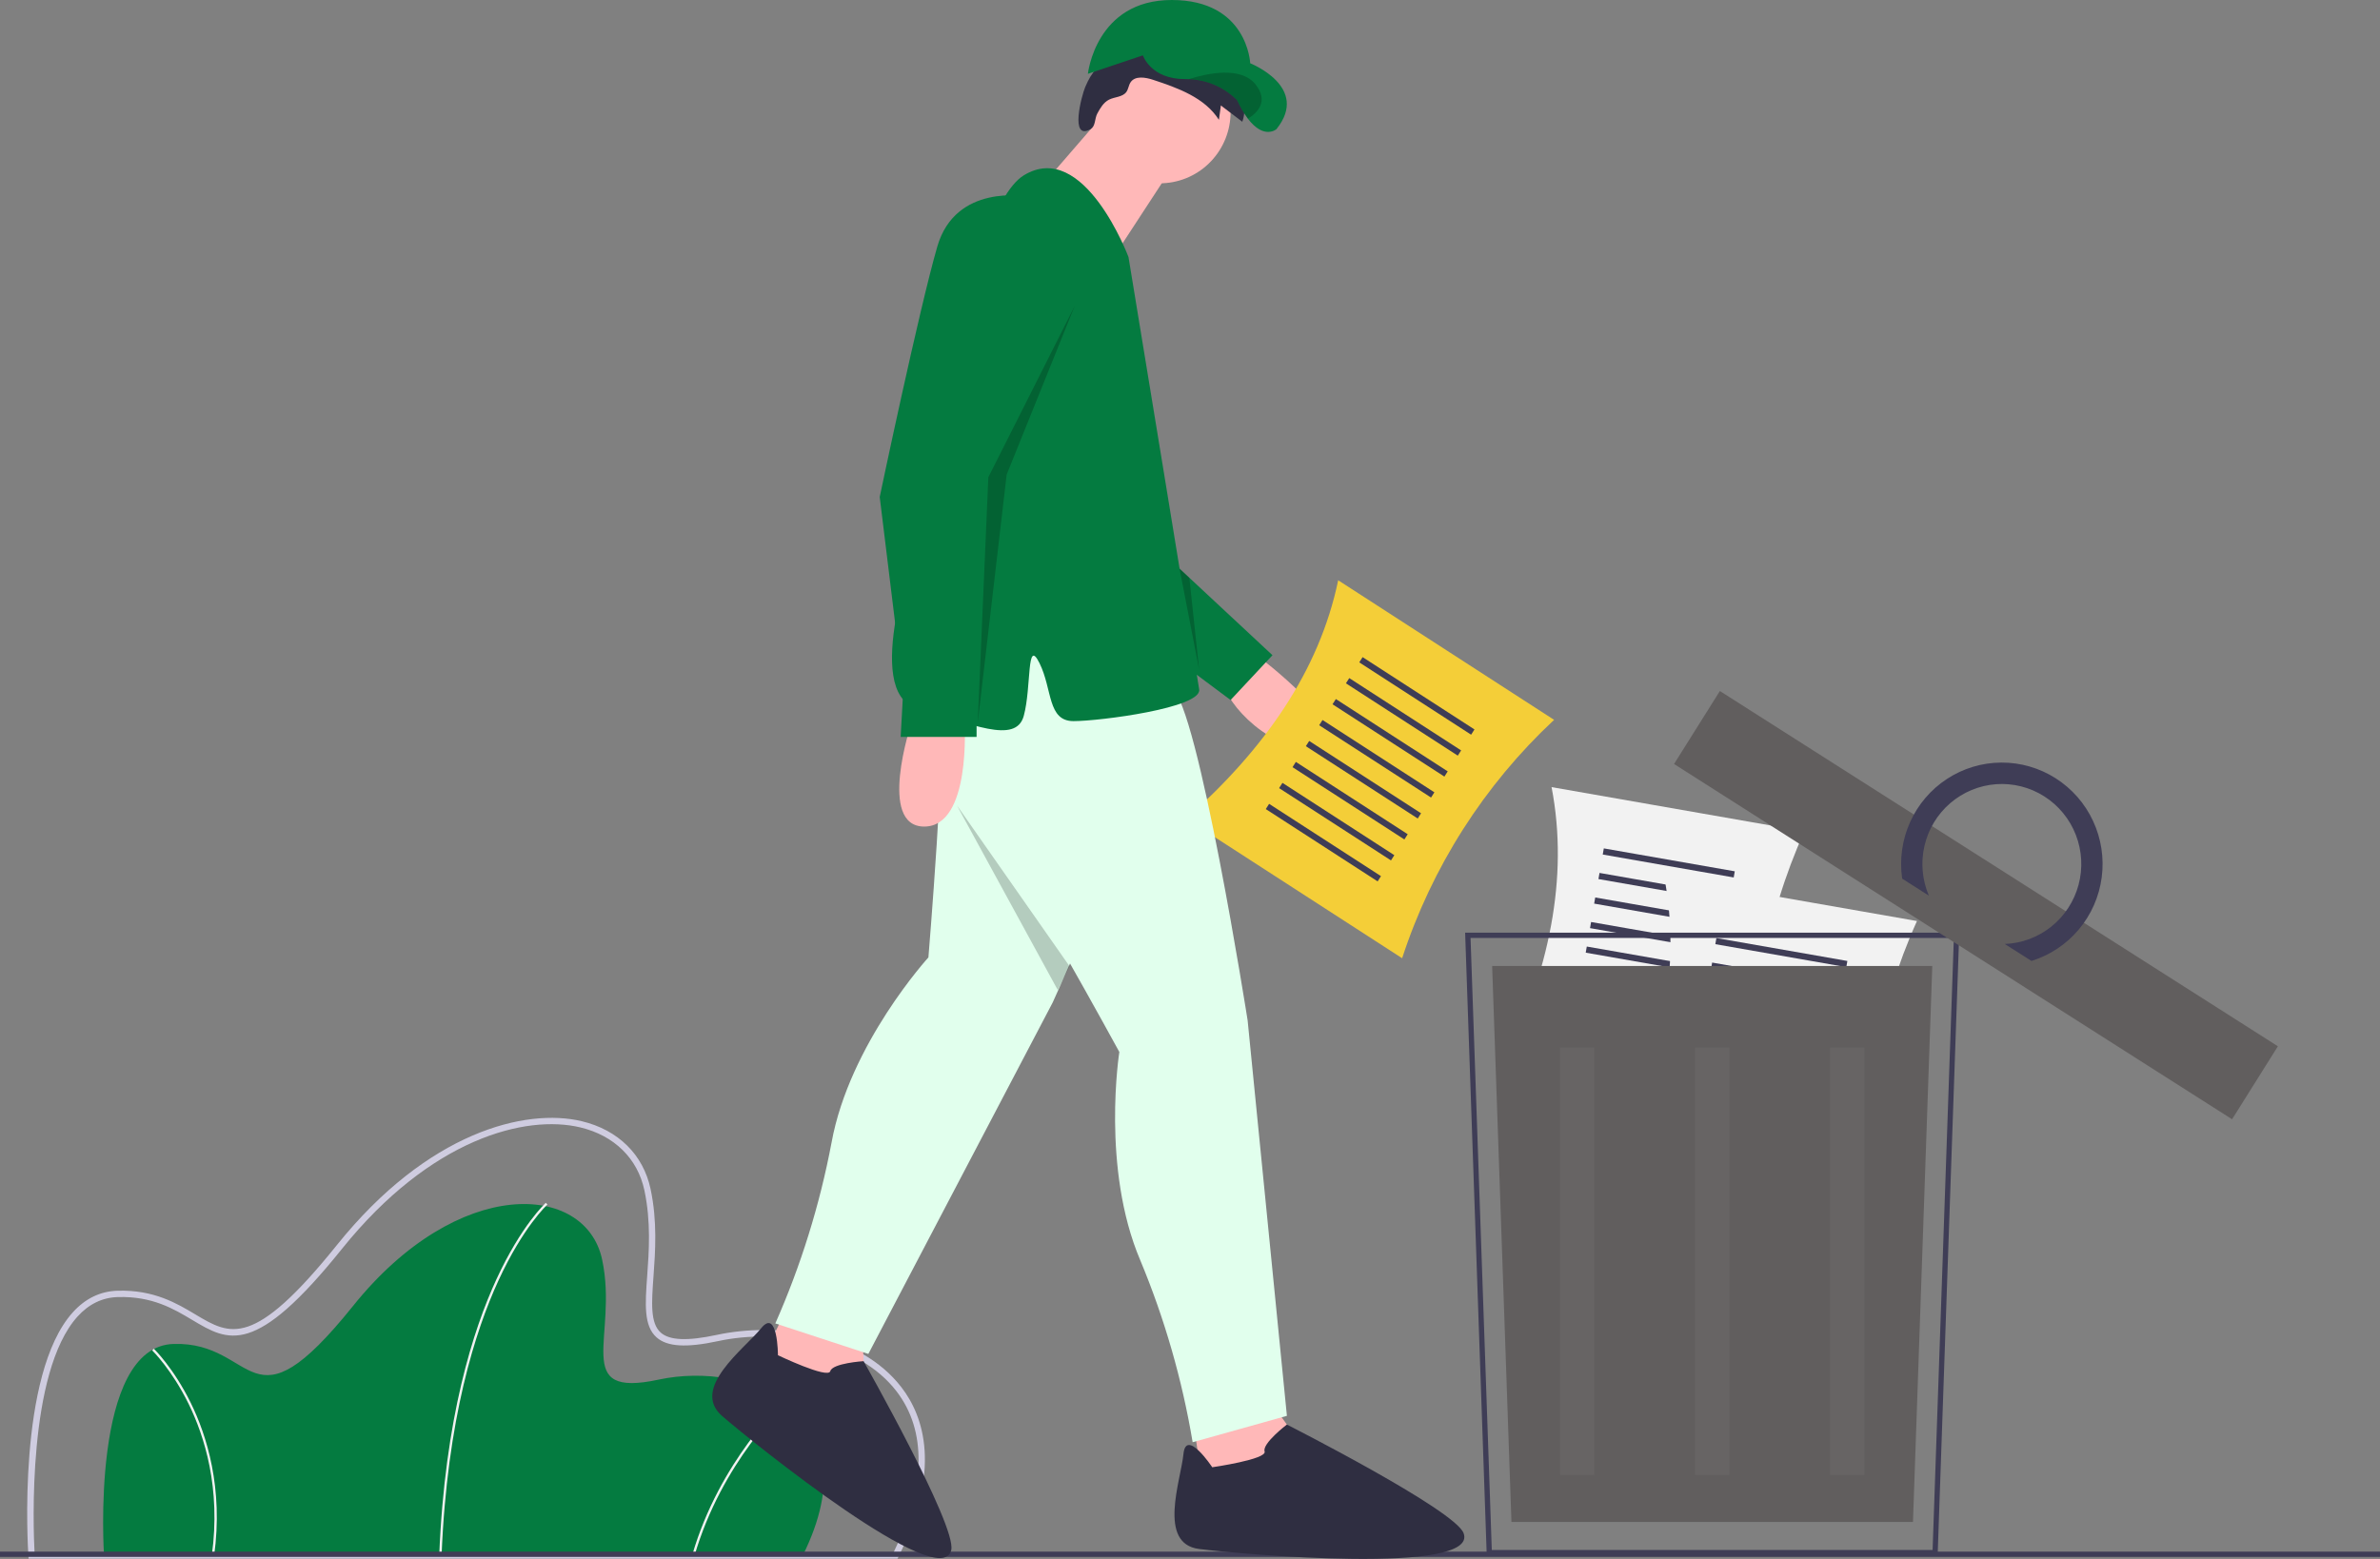 <svg width="145" height="95" viewBox="0 0 145 95" fill="none" xmlns="http://www.w3.org/2000/svg">
<rect x="0" y="0" width="145" height="95" fill="#808080" stroke="none"/>
<g clip-path="url(#clip0)">
<path d="M48.908 94.791H6.338C6.338 94.791 5.475 82.043 10.581 81.898C15.686 81.754 15.111 87.548 21.511 79.581C27.911 71.614 35.677 72.048 36.684 76.756C37.69 81.464 34.742 85.23 40.135 84.071C45.528 82.912 53.294 85.954 48.908 94.791Z" fill="#047B40"/>
<path d="M26.903 94.794L26.76 94.788C27.095 86.395 28.84 81.003 30.245 77.957C31.77 74.65 33.24 73.311 33.255 73.298L33.351 73.406C33.336 73.419 31.883 74.745 30.37 78.029C28.973 81.062 27.237 86.433 26.903 94.794Z" fill="#F2F2F2"/>
<path d="M42.31 94.811L42.172 94.771C43.834 89.023 47.749 85.394 47.789 85.358L47.885 85.466C47.846 85.501 43.961 89.104 42.31 94.811Z" fill="#F2F2F2"/>
<path d="M13.046 94.801L12.904 94.781C13.468 90.683 12.449 87.505 11.495 85.559C10.462 83.453 9.283 82.303 9.271 82.291L9.371 82.187C9.383 82.198 10.58 83.366 11.624 85.495C12.587 87.459 13.615 90.667 13.046 94.801Z" fill="#F2F2F2"/>
<path d="M54.681 94.985H1.742L1.73 94.804C1.7 94.355 1.024 83.756 4.434 79.974C5.196 79.129 6.114 78.685 7.163 78.655C9.385 78.591 10.782 79.43 11.908 80.103C14.032 81.372 15.434 82.21 20.534 75.861C26.059 68.983 32.02 67.503 35.447 68.326C37.661 68.858 39.187 70.36 39.634 72.449C40.057 74.427 39.922 76.285 39.814 77.778C39.698 79.376 39.606 80.638 40.258 81.21C40.802 81.687 41.887 81.73 43.674 81.346C47.307 80.565 52.378 81.233 54.923 84.545C56.292 86.327 57.371 89.566 54.734 94.878L54.681 94.985ZM2.104 94.597H54.443C56.407 90.582 56.469 87.19 54.618 84.783C52.284 81.744 47.386 80.945 43.754 81.725C41.813 82.142 40.657 82.073 40.005 81.502C39.209 80.803 39.306 79.456 39.43 77.75C39.537 76.281 39.669 74.454 39.258 72.531C38.844 70.594 37.422 69.199 35.358 68.703C32.04 67.906 26.246 69.367 20.833 76.105C15.524 82.714 13.925 81.758 11.712 80.436C10.572 79.755 9.277 78.982 7.174 79.042C6.234 79.069 5.408 79.47 4.719 80.234C1.654 83.633 2.029 93.164 2.104 94.597Z" fill="#CFCCE0"/>
<path d="M106.993 67.671L91.592 64.974C94.345 59.223 95.603 53.541 94.528 47.966L109.929 50.663C107.534 55.99 106.523 61.843 106.993 67.671Z" fill="#F2F2F2"/>
<path d="M105.69 53.097L97.711 51.7L97.646 52.074L105.625 53.471L105.69 53.097Z" fill="#3F3D56"/>
<path d="M105.428 54.593L97.449 53.195L97.385 53.569L105.364 54.966L105.428 54.593Z" fill="#3F3D56"/>
<path d="M105.166 56.088L97.188 54.691L97.123 55.065L105.102 56.462L105.166 56.088Z" fill="#3F3D56"/>
<path d="M104.914 57.583L96.936 56.186L96.871 56.559L104.85 57.957L104.914 57.583Z" fill="#3F3D56"/>
<path d="M104.653 59.078L96.674 57.681L96.609 58.055L104.588 59.452L104.653 59.078Z" fill="#3F3D56"/>
<path d="M104.397 60.573L96.418 59.176L96.353 59.55L104.332 60.947L104.397 60.573Z" fill="#3F3D56"/>
<path d="M104.135 62.069L96.156 60.671L96.092 61.045L104.071 62.442L104.135 62.069Z" fill="#3F3D56"/>
<path d="M103.883 63.564L95.904 62.166L95.84 62.54L103.819 63.938L103.883 63.564Z" fill="#3F3D56"/>
<path d="M113.854 73.134L98.453 70.437C101.206 64.686 102.464 59.004 101.389 53.429L116.79 56.126C114.395 61.453 113.385 67.306 113.854 73.134Z" fill="#F2F2F2"/>
<path d="M112.549 58.56L104.57 57.163L104.506 57.537L112.485 58.934L112.549 58.56Z" fill="#3F3D56"/>
<path d="M112.29 60.055L104.311 58.658L104.246 59.032L112.225 60.429L112.29 60.055Z" fill="#3F3D56"/>
<path d="M112.026 61.551L104.047 60.154L103.982 60.528L111.961 61.925L112.026 61.551Z" fill="#3F3D56"/>
<path d="M111.77 63.046L103.791 61.648L103.726 62.022L111.706 63.419L111.77 63.046Z" fill="#3F3D56"/>
<path d="M111.514 64.541L103.535 63.144L103.471 63.517L111.449 64.915L111.514 64.541Z" fill="#3F3D56"/>
<path d="M111.256 66.036L103.277 64.639L103.213 65.013L111.192 66.41L111.256 66.036Z" fill="#3F3D56"/>
<path d="M110.994 67.531L103.016 66.134L102.951 66.508L110.93 67.905L110.994 67.531Z" fill="#3F3D56"/>
<path d="M110.739 69.026L102.76 67.629L102.695 68.003L110.674 69.4L110.739 69.026Z" fill="#3F3D56"/>
<path d="M118.05 94.777H90.579L90.573 94.622L89.262 56.836H119.367L118.05 94.777ZM90.887 94.455H117.742L119.037 57.157H89.592L90.887 94.455Z" fill="#3F3D56"/>
<path d="M116.547 92.746H92.084L90.908 58.866H117.723L116.547 92.746Z" fill="#615E5E"/>
<g opacity="0.2">
<path opacity="0.2" d="M97.132 63.836H95.043V89.881H97.132V63.836Z" fill="white"/>
<path opacity="0.2" d="M105.361 63.836H103.271V89.881H105.361V63.836Z" fill="white"/>
<path opacity="0.2" d="M113.589 63.836H111.5V89.881H113.589V63.836Z" fill="white"/>
</g>
<path d="M104.782 42.11L101.99 46.557L135.988 68.207L138.779 63.759L104.782 42.11Z" fill="#615E5E"/>
<path d="M125.24 47.428C124.248 46.795 123.097 46.463 121.923 46.47C120.749 46.477 119.602 46.823 118.618 47.467C117.633 48.111 116.853 49.026 116.369 50.103C115.886 51.18 115.719 52.374 115.889 53.544L117.515 54.58C117.106 53.624 117.012 52.561 117.247 51.546C117.481 50.532 118.031 49.62 118.817 48.944C119.604 48.268 120.584 47.863 121.615 47.788C122.646 47.714 123.674 47.974 124.547 48.531C125.421 49.087 126.095 49.91 126.471 50.881C126.846 51.851 126.903 52.916 126.634 53.922C126.365 54.927 125.783 55.819 124.974 56.467C124.165 57.115 123.171 57.486 122.138 57.524L123.764 58.559C124.887 58.212 125.886 57.548 126.645 56.646C127.404 55.744 127.89 54.642 128.045 53.47C128.2 52.298 128.018 51.106 127.521 50.035C127.024 48.964 126.232 48.059 125.24 47.428V47.428Z" fill="#3F3D56"/>
<path d="M145 94.555H0V94.876H145V94.555Z" fill="#3F3D56"/>
<path d="M76.564 39.927C76.564 39.927 82.786 44.586 80.233 45.389C77.681 46.193 74.491 42.658 74.65 41.694C74.81 40.73 76.564 39.927 76.564 39.927Z" fill="#FFB8B8"/>
<path d="M71.145 33.982L77.525 39.927L74.973 42.658L70.666 39.445L71.145 33.982Z" fill="#047B40"/>
<path d="M85.424 58.394L72.269 49.889C77.022 45.664 80.371 40.919 81.528 35.361L94.683 43.867C90.423 47.84 87.237 52.839 85.424 58.394Z" fill="#F4CE38"/>
<path d="M89.831 44.451L83.016 40.045L82.812 40.364L89.627 44.771L89.831 44.451Z" fill="#3F3D56"/>
<path d="M89.018 45.729L82.203 41.322L82 41.641L88.815 46.048L89.018 45.729Z" fill="#3F3D56"/>
<path d="M88.202 47.006L81.387 42.599L81.183 42.918L87.999 47.325L88.202 47.006Z" fill="#3F3D56"/>
<path d="M87.389 48.283L80.574 43.876L80.371 44.195L87.186 48.602L87.389 48.283Z" fill="#3F3D56"/>
<path d="M86.577 49.56L79.762 45.153L79.558 45.472L86.374 49.879L86.577 49.56Z" fill="#3F3D56"/>
<path d="M85.764 50.837L78.949 46.43L78.746 46.75L85.561 51.156L85.764 50.837Z" fill="#3F3D56"/>
<path d="M84.948 52.114L78.133 47.707L77.929 48.027L84.745 52.433L84.948 52.114Z" fill="#3F3D56"/>
<path d="M84.135 53.391L77.32 48.985L77.117 49.304L83.932 53.711L84.135 53.391Z" fill="#3F3D56"/>
<path d="M48.359 78.796L45.938 83.926L52.71 85.559L52.522 80.613L48.359 78.796Z" fill="#FFB8B8"/>
<path d="M72.58 85.718L73.378 91.341L79.918 88.931L77.046 84.915L72.58 85.718Z" fill="#FFB8B8"/>
<path d="M58.095 32.762C58.095 32.762 57.093 39.226 57.365 42.3C57.638 45.374 56.563 58.344 56.563 58.344C56.563 58.344 51.753 63.614 50.661 69.633C49.943 73.425 48.794 77.121 47.236 80.648L52.904 82.506L64.135 61.089C64.135 61.089 72.189 43.334 71.388 41.642C70.588 39.951 69.333 33.136 69.333 33.136L58.095 32.762Z" fill="#E1FFED"/>
<path d="M47.396 82.586C47.396 82.586 47.389 79.689 46.375 80.939C45.36 82.19 42.048 84.604 43.998 86.293C45.949 87.981 57.341 97.134 57.954 94.459C58.294 92.973 52.613 82.948 52.613 82.948C52.613 82.948 50.715 83.068 50.584 83.558C50.452 84.049 47.396 82.586 47.396 82.586Z" fill="#2F2E41"/>
<path d="M67.633 6.507L63.326 11.488L67.633 15.987L71.621 9.881L67.633 6.507Z" fill="#FFB8B8"/>
<path d="M74.973 6.829C74.974 7.944 74.548 9.017 73.784 9.824C73.02 10.632 71.977 11.112 70.871 11.165C69.765 11.219 68.681 10.842 67.844 10.112C67.007 9.382 66.481 8.355 66.375 7.245C66.269 6.135 66.592 5.026 67.276 4.149C67.96 3.272 68.954 2.694 70.049 2.535C71.145 2.376 72.26 2.648 73.162 3.294C74.064 3.941 74.685 4.912 74.895 6.008C74.947 6.278 74.973 6.553 74.973 6.829Z" fill="#FFB8B8"/>
<path d="M67.826 3.544C69.321 2.844 71.083 2.934 72.659 3.418C73.554 3.693 74.436 4.107 75.062 4.806C75.688 5.506 76.01 6.537 75.685 7.419L74.381 6.426L74.262 7.302C73.401 5.95 71.767 5.362 70.252 4.864C69.778 4.708 69.148 4.602 68.875 5.022C68.76 5.199 68.747 5.43 68.624 5.602C68.394 5.924 67.914 5.896 67.563 6.075C67.234 6.242 67.034 6.584 66.857 6.909C66.679 7.235 66.758 7.691 66.436 7.873C65.147 8.602 65.907 5.793 66.117 5.302C66.533 4.333 66.879 3.988 67.826 3.544Z" fill="#2F2E41"/>
<path d="M55.434 41.935C55.434 41.935 58.145 47.88 60.06 50.29C61.974 52.7 68.195 64.108 68.195 64.108C68.195 64.108 67.078 71.177 69.471 76.801C70.954 80.36 72.024 84.08 72.661 87.887L78.404 86.28L76.011 62.18C76.011 62.18 72.98 42.899 71.385 41.935C69.79 40.971 65.005 35.99 65.005 35.99L55.434 41.935Z" fill="#E1FFED"/>
<path d="M68.753 15.665C68.753 15.665 66.042 8.435 62.373 10.685C58.704 12.934 55.833 33.018 55.833 33.018C55.833 33.018 52.483 42.176 55.833 43.14C59.182 44.104 61.894 45.389 62.373 43.622C62.851 41.855 62.532 38.802 63.33 40.409C64.127 42.015 63.808 43.944 65.404 43.944C66.999 43.944 73.22 43.14 73.06 42.015C72.901 40.891 68.753 15.665 68.753 15.665Z" fill="#047B40"/>
<path d="M55.511 44.104C55.511 44.104 53.438 50.37 56.309 50.37C59.18 50.37 58.765 44.044 58.765 44.044L55.511 44.104Z" fill="#FFB8B8"/>
<path d="M73.855 89.413C73.855 89.413 72.26 87.003 72.101 88.61C71.941 90.217 70.505 94.073 73.058 94.394C75.61 94.716 90.126 96.001 89.169 93.43C88.637 92.003 78.401 86.811 78.401 86.811C78.401 86.811 76.886 87.967 77.046 88.449C77.205 88.931 73.855 89.413 73.855 89.413Z" fill="#2F2E41"/>
<path d="M77.764 7.873C77.764 7.873 77.008 8.527 76.027 7.233C75.77 6.881 75.551 6.503 75.372 6.106C74.582 5.315 73.524 4.857 72.411 4.825C72.336 4.822 72.26 4.82 72.181 4.82C70.108 4.82 69.629 3.374 69.629 3.374L66.279 4.499C66.279 4.499 66.758 0 71.384 0C76.01 0 76.169 3.856 76.169 3.856C76.169 3.856 79.838 5.302 77.764 7.873Z" fill="#047B40"/>
<path opacity="0.2" d="M76.03 7.233C75.773 6.881 75.554 6.503 75.375 6.105C74.585 5.315 73.527 4.857 72.414 4.825C73.58 4.457 75.608 4.03 76.491 5.141C77.305 6.165 76.629 6.862 76.03 7.233Z" fill="black"/>
<path d="M62.529 11.97C62.529 11.97 58.222 11.166 57.105 15.023C55.988 18.879 53.596 30.286 53.596 30.286L55.031 42.015L54.872 44.907H59.498V41.855C59.498 41.533 60.136 29.001 60.136 29.001L65.4 16.951C65.4 16.951 66.516 13.095 62.529 11.97Z" fill="#047B40"/>
<path opacity="0.2" d="M65.478 18.638L60.214 29.081L59.568 44.044L61.331 28.921L65.478 18.638Z" fill="black"/>
<path opacity="0.2" d="M71.863 34.654L73.059 40.825L72.461 35.211L71.863 34.654Z" fill="black"/>
<path opacity="0.2" d="M58.303 49.085L65.162 58.886L64.444 60.332L58.303 49.085Z" fill="black"/>
</g>
<defs>
<clipPath id="clip0">
<rect width="145" height="95" fill="white"/>
</clipPath>
</defs>
</svg>
